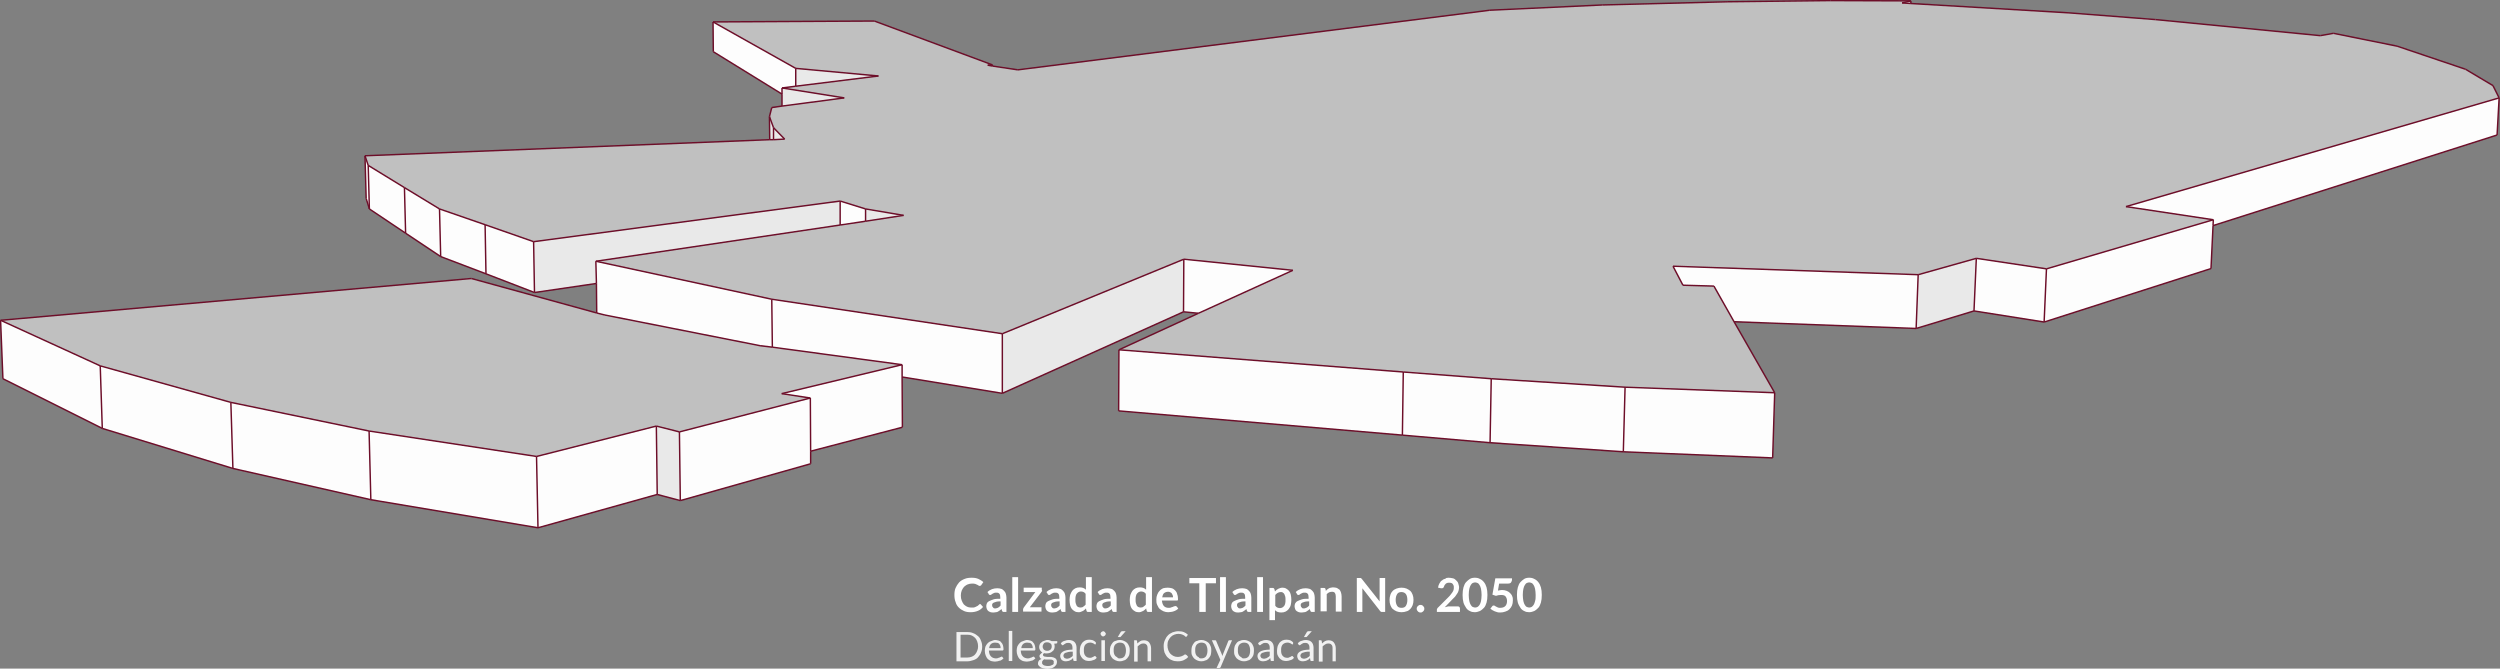 <?xml version="1.0" encoding="utf-8"?>
<!-- Generator: Adobe Illustrator 22.1.0, SVG Export Plug-In . SVG Version: 6.00 Build 0)  -->
<svg version="1.1" id="Capa_1" xmlns="http://www.w3.org/2000/svg" xmlns:xlink="http://www.w3.org/1999/xlink" x="0px" y="0px"
	 viewBox="0 0 855.5 228.8" style="enable-background:new 0 0 855.5 228.8;" xml:space="preserve">
<rect x="0" y="0" width="855.5" height="228.8" fill="#808080" stroke="none"/>
<style type="text/css">
	.st0{fill:#FDFDFD;}
	.st1{fill:#E9E9E9;}
	.st2{fill:#C0C0C0;}
	.st3{fill:#E0E0E0;}
	.st4{fill:none;stroke:#6D0E29;stroke-width:0.5;stroke-miterlimit:10;}
	.st5{enable-background:new    ;}
	.st6{fill:#FFFFFF;}
	.st7{fill:#F1F1F1;}
</style>
<title>caltlalpan2050.co</title>
<g id="Capa_2_1_">
	<g id="edificios">
		<g id="calzada_de_tlalpan_2050_coyoacán">
			<polygon class="st0" points="308.8,146.2 277.4,154.4 277.3,136.2 267.5,134.7 308.7,124.8 308.7,129 			"/>
			<polygon class="st0" points="277.4,158.7 232.8,171.3 232.5,147.8 277.3,136.2 277.4,154.4 			"/>
			<polygon class="st1" points="232.8,171.3 224.9,169.2 224.6,145.8 232.5,147.8 			"/>
			<polygon class="st0" points="224.9,169.2 184.1,180.6 183.6,156.2 224.6,145.8 			"/>
			<polygon class="st0" points="184.1,180.6 126.9,171 126.3,147.5 183.6,156.2 			"/>
			<polygon class="st0" points="126.9,171 79.7,160.3 79,137.7 126.3,147.5 			"/>
			<polygon class="st0" points="79.7,160.3 35,146.6 34.3,125.2 79,137.7 			"/>
			<polygon class="st0" points="35,146.6 1,129.6 0.2,109.6 34.3,125.2 			"/>
			<polygon class="st0" points="343,134.6 308.7,129 308.7,124.8 264.3,118.8 264.1,102.4 343,114.2 			"/>
			<polygon class="st1" points="405,106.7 343,134.6 343,114.2 405.1,88.7 			"/>
			<polygon class="st0" points="410.1,107.2 405,106.7 405.1,88.7 442.4,92.5 			"/>
			<polygon class="st0" points="479.9,148.9 382.8,140.6 382.9,119.7 480.2,127.3 			"/>
			<polygon class="st0" points="509.9,151.5 479.9,148.9 480.2,127.3 510.3,129.6 			"/>
			<polygon class="st0" points="606.6,156.7 555.5,154.6 556.1,132.5 607.3,134.4 			"/>
			<polygon class="st0" points="555.5,154.6 509.9,151.5 510.3,129.6 556.1,132.5 			"/>
			<polygon class="st0" points="655.7,112.4 593.4,110.1 586.5,97.9 575.9,97.6 572.5,91.1 656.4,94 			"/>
			<polygon class="st1" points="675.5,106.4 655.7,112.4 656.4,94 676.3,88.4 			"/>
			<polygon class="st0" points="699.5,110.2 675.5,106.4 676.3,88.4 700.3,92 			"/>
			<polygon class="st0" points="756.6,91.9 699.5,110.2 700.3,92 757.4,75.2 757.3,77.2 			"/>
			<polygon class="st0" points="854.5,46.2 757.3,77.2 757.4,75.2 727.5,70.7 855.2,33.5 			"/>
			<polygon class="st0" points="267.6,32.2 244.1,17.7 244,7.5 272.3,23.4 272.3,29.5 267.6,30.1 			"/>
			<polygon class="st0" points="126.4,71.5 125.3,67.9 124.9,53.3 126,56.6 			"/>
			<polygon class="st0" points="138.8,79.8 126.4,71.5 126,56.6 138.4,64.2 			"/>
			<polygon class="st0" points="150.8,87.8 138.8,79.8 138.4,64.2 150.4,71.5 			"/>
			<polygon class="st0" points="166.3,93.7 150.8,87.8 150.4,71.5 166,76.9 			"/>
			<polygon class="st0" points="182.9,100.1 166.3,93.7 166,76.9 182.6,82.7 			"/>
			<polygon class="st1" points="204.1,97 182.9,100.1 182.6,82.7 287.5,68.8 287.5,77 203.9,89.4 			"/>
			<polygon class="st2" points="287.5,68.8 182.6,82.7 166,76.9 150.4,71.5 138.4,64.2 126,56.6 124.9,53.3 263.4,47.8 264.7,47.8 
				268.5,47.6 264.7,43.7 263.3,39.9 264.1,36.8 267.6,36.3 288.9,33.5 267.6,30.1 272.3,29.5 300.6,26 272.3,23.4 244,7.5 
				299.2,7.2 339.6,22.2 338,22.3 339.6,22.6 348.3,23.9 509.8,3.5 548.3,1.7 591.3,0.6 626.3,0.2 653.9,0.3 650.9,1 653.9,1.2 
				708,4.4 737.6,6.7 794,12.2 798.5,11.5 820.3,15.8 843.7,23.7 853.1,29.3 855.2,33.5 727.5,70.7 757.4,75.2 700.3,92 676.3,88.4 
				656.4,94 572.5,91.1 575.9,97.6 586.5,97.9 593.4,110.1 607.3,134.4 556.1,132.5 510.3,129.6 480.2,127.3 382.9,119.7 
				410.1,107.2 442.4,92.5 405.1,88.7 343,114.2 264.1,102.4 203.9,89.4 287.5,77 296.2,75.7 309.2,73.7 296.2,71.5 			"/>
			<polygon class="st0" points="203.9,89.4 264.1,102.4 264.3,118.8 260.1,118.3 207,107.8 204.2,107.1 204.1,97 			"/>
			<polygon class="st1" points="296.2,71.5 309.2,73.7 296.2,75.7 			"/>
			<polygon class="st0" points="287.5,68.8 296.2,71.5 296.2,75.7 287.5,77 			"/>
			<polygon class="st1" points="264.7,43.7 268.5,47.6 264.7,47.8 			"/>
			<polygon class="st1" points="263.3,39.9 264.7,43.7 264.7,47.8 263.4,47.8 			"/>
			<polygon class="st1" points="267.6,30.1 288.9,33.5 267.6,36.3 267.6,32.2 			"/>
			<polygon class="st1" points="272.3,23.4 300.6,26 272.3,29.5 			"/>
			<polygon class="st1" points="338,22.3 339.6,22.2 339.6,22.6 			"/>
			<polygon class="st3" points="650.9,1 653.9,0.3 653.9,1.2 			"/>
			<polygon class="st2" points="0.2,109.6 161.3,95.3 204.2,107.1 207,107.8 260.1,118.3 264.3,118.8 308.7,124.8 267.5,134.7 
				277.3,136.2 232.5,147.8 224.6,145.8 183.6,156.2 126.3,147.5 79,137.7 34.3,125.2 			"/>
			<line class="st4" x1="308.8" y1="146.2" x2="277.4" y2="154.4"/>
			<line class="st4" x1="277.4" y1="158.7" x2="232.8" y2="171.3"/>
			<line class="st4" x1="232.8" y1="171.3" x2="224.9" y2="169.2"/>
			<line class="st4" x1="224.9" y1="169.2" x2="184.1" y2="180.6"/>
			<line class="st4" x1="184.1" y1="180.6" x2="126.9" y2="171"/>
			<line class="st4" x1="126.9" y1="171" x2="79.7" y2="160.3"/>
			<line class="st4" x1="79.7" y1="160.3" x2="35" y2="146.6"/>
			<line class="st4" x1="35" y1="146.6" x2="1" y2="129.6"/>
			<line class="st4" x1="308.7" y1="129" x2="343" y2="134.6"/>
			<line class="st4" x1="343" y1="134.6" x2="405" y2="106.7"/>
			<line class="st4" x1="405" y1="106.7" x2="410.1" y2="107.2"/>
			<line class="st4" x1="382.8" y1="140.6" x2="479.9" y2="148.9"/>
			<line class="st4" x1="479.9" y1="148.9" x2="509.9" y2="151.5"/>
			<line class="st4" x1="555.5" y1="154.6" x2="606.6" y2="156.7"/>
			<line class="st4" x1="555.5" y1="154.6" x2="509.9" y2="151.5"/>
			<line class="st4" x1="593.4" y1="110.1" x2="655.7" y2="112.4"/>
			<line class="st4" x1="655.7" y1="112.4" x2="675.5" y2="106.4"/>
			<line class="st4" x1="675.5" y1="106.4" x2="699.5" y2="110.2"/>
			<line class="st4" x1="699.5" y1="110.2" x2="756.6" y2="91.9"/>
			<line class="st4" x1="757.3" y1="77.2" x2="854.5" y2="46.2"/>
			<line class="st4" x1="244.1" y1="17.7" x2="267.6" y2="32.2"/>
			<line class="st4" x1="125.3" y1="67.9" x2="126.4" y2="71.5"/>
			<line class="st4" x1="126.4" y1="71.5" x2="138.8" y2="79.8"/>
			<line class="st4" x1="138.8" y1="79.8" x2="150.8" y2="87.8"/>
			<line class="st4" x1="150.8" y1="87.8" x2="166.3" y2="93.7"/>
			<line class="st4" x1="166.3" y1="93.7" x2="182.9" y2="100.1"/>
			<line class="st4" x1="182.9" y1="100.1" x2="204.1" y2="97"/>
			<line class="st4" x1="203.9" y1="89.4" x2="264.1" y2="102.4"/>
			<line class="st4" x1="296.2" y1="71.5" x2="309.2" y2="73.7"/>
			<line class="st4" x1="287.5" y1="68.8" x2="296.2" y2="71.5"/>
			<line class="st4" x1="182.6" y1="82.7" x2="287.5" y2="68.8"/>
			<line class="st4" x1="166" y1="76.9" x2="182.6" y2="82.7"/>
			<line class="st4" x1="150.4" y1="71.5" x2="166" y2="76.9"/>
			<line class="st4" x1="138.4" y1="64.2" x2="150.4" y2="71.5"/>
			<line class="st4" x1="126" y1="56.6" x2="138.4" y2="64.2"/>
			<line class="st4" x1="124.9" y1="53.3" x2="126" y2="56.6"/>
			<line class="st4" x1="264.7" y1="43.7" x2="268.5" y2="47.6"/>
			<line class="st4" x1="263.3" y1="39.9" x2="264.7" y2="43.7"/>
			<line class="st4" x1="264.1" y1="36.8" x2="263.3" y2="39.9"/>
			<line class="st4" x1="267.6" y1="30.1" x2="288.9" y2="33.5"/>
			<line class="st4" x1="272.3" y1="23.4" x2="300.6" y2="26"/>
			<line class="st4" x1="244" y1="7.5" x2="272.3" y2="23.4"/>
			<line class="st4" x1="299.2" y1="7.2" x2="244" y2="7.5"/>
			<line class="st4" x1="339.6" y1="22.2" x2="299.2" y2="7.2"/>
			<line class="st4" x1="338" y1="22.3" x2="339.6" y2="22.2"/>
			<line class="st4" x1="509.8" y1="3.5" x2="348.3" y2="23.9"/>
			<line class="st4" x1="548.3" y1="1.7" x2="509.8" y2="3.5"/>
			<line class="st4" x1="591.3" y1="0.6" x2="548.3" y2="1.7"/>
			<line class="st4" x1="626.3" y1="0.2" x2="591.3" y2="0.6"/>
			<line class="st4" x1="653.9" y1="0.3" x2="626.3" y2="0.2"/>
			<line class="st4" x1="650.9" y1="1" x2="653.9" y2="0.3"/>
			<line class="st4" x1="737.6" y1="6.7" x2="708" y2="4.4"/>
			<line class="st4" x1="798.5" y1="11.4" x2="794" y2="12.2"/>
			<line class="st4" x1="820.3" y1="15.8" x2="798.5" y2="11.4"/>
			<line class="st4" x1="853.1" y1="29.3" x2="843.7" y2="23.7"/>
			<line class="st4" x1="855.2" y1="33.5" x2="853.1" y2="29.3"/>
			<line class="st4" x1="727.5" y1="70.7" x2="855.2" y2="33.5"/>
			<line class="st4" x1="757.4" y1="75.2" x2="727.5" y2="70.7"/>
			<line class="st4" x1="700.3" y1="92" x2="757.4" y2="75.2"/>
			<line class="st4" x1="676.3" y1="88.4" x2="700.3" y2="92"/>
			<line class="st4" x1="656.4" y1="94" x2="676.3" y2="88.4"/>
			<line class="st4" x1="572.5" y1="91.1" x2="656.4" y2="94"/>
			<line class="st4" x1="575.9" y1="97.6" x2="572.5" y2="91.1"/>
			<line class="st4" x1="586.5" y1="97.9" x2="575.9" y2="97.6"/>
			<line class="st4" x1="556.1" y1="132.5" x2="607.3" y2="134.4"/>
			<line class="st4" x1="556.1" y1="132.5" x2="510.3" y2="129.6"/>
			<line class="st4" x1="480.2" y1="127.3" x2="510.3" y2="129.6"/>
			<line class="st4" x1="382.9" y1="119.7" x2="480.2" y2="127.3"/>
			<line class="st4" x1="405.1" y1="88.7" x2="442.4" y2="92.5"/>
			<line class="st4" x1="343" y1="114.2" x2="405.1" y2="88.7"/>
			<line class="st4" x1="264.1" y1="102.4" x2="343" y2="114.2"/>
			<line class="st4" x1="264.3" y1="118.8" x2="264.1" y2="102.4"/>
			<line class="st4" x1="296.2" y1="75.7" x2="296.2" y2="71.5"/>
			<line class="st4" x1="287.5" y1="77" x2="287.5" y2="68.8"/>
			<line class="st4" x1="182.9" y1="100.1" x2="182.6" y2="82.7"/>
			<line class="st4" x1="166.3" y1="93.7" x2="166" y2="76.9"/>
			<line class="st4" x1="150.8" y1="87.8" x2="150.4" y2="71.5"/>
			<line class="st4" x1="138.8" y1="79.8" x2="138.4" y2="64.2"/>
			<line class="st4" x1="126.4" y1="71.5" x2="126" y2="56.6"/>
			<line class="st4" x1="125.3" y1="67.9" x2="124.9" y2="53.3"/>
			<line class="st4" x1="264.7" y1="47.8" x2="264.7" y2="43.7"/>
			<line class="st4" x1="263.4" y1="47.8" x2="263.3" y2="39.9"/>
			<line class="st4" x1="272.3" y1="29.5" x2="272.3" y2="23.4"/>
			<line class="st4" x1="244.1" y1="17.7" x2="244" y2="7.5"/>
			<line class="st4" x1="339.6" y1="22.6" x2="339.6" y2="22.2"/>
			<line class="st4" x1="653.9" y1="1.2" x2="653.9" y2="0.3"/>
			<line class="st4" x1="854.5" y1="46.2" x2="855.2" y2="33.5"/>
			<line class="st4" x1="699.5" y1="110.2" x2="700.3" y2="92"/>
			<line class="st4" x1="675.5" y1="106.4" x2="676.3" y2="88.4"/>
			<line class="st4" x1="655.7" y1="112.4" x2="656.4" y2="94"/>
			<line class="st4" x1="606.6" y1="156.7" x2="607.3" y2="134.4"/>
			<line class="st4" x1="555.5" y1="154.6" x2="556.1" y2="132.5"/>
			<line class="st4" x1="509.9" y1="151.5" x2="510.3" y2="129.6"/>
			<line class="st4" x1="479.9" y1="148.9" x2="480.2" y2="127.3"/>
			<line class="st4" x1="382.8" y1="140.6" x2="382.9" y2="119.7"/>
			<line class="st4" x1="405" y1="106.7" x2="405.1" y2="88.7"/>
			<line class="st4" x1="343" y1="134.6" x2="343" y2="114.2"/>
			<line class="st4" x1="0.2" y1="109.6" x2="161.3" y2="95.3"/>
			<line class="st4" x1="207" y1="107.8" x2="260.1" y2="118.3"/>
			<line class="st4" x1="308.7" y1="124.8" x2="267.5" y2="134.7"/>
			<line class="st4" x1="267.5" y1="134.7" x2="277.3" y2="136.2"/>
			<line class="st4" x1="277.3" y1="136.2" x2="232.5" y2="147.8"/>
			<line class="st4" x1="232.5" y1="147.8" x2="224.6" y2="145.8"/>
			<line class="st4" x1="224.6" y1="145.8" x2="183.6" y2="156.2"/>
			<line class="st4" x1="183.6" y1="156.2" x2="126.3" y2="147.5"/>
			<line class="st4" x1="126.3" y1="147.5" x2="79" y2="137.7"/>
			<line class="st4" x1="79" y1="137.7" x2="34.3" y2="125.2"/>
			<line class="st4" x1="34.3" y1="125.2" x2="0.2" y2="109.6"/>
			<line class="st4" x1="1" y1="129.6" x2="0.2" y2="109.6"/>
			<line class="st4" x1="232.8" y1="171.3" x2="232.5" y2="147.8"/>
			<line class="st4" x1="224.9" y1="169.2" x2="224.6" y2="145.8"/>
			<line class="st4" x1="184.1" y1="180.6" x2="183.6" y2="156.2"/>
			<line class="st4" x1="126.9" y1="171" x2="126.3" y2="147.5"/>
			<line class="st4" x1="79.7" y1="160.3" x2="79" y2="137.7"/>
			<line class="st4" x1="35" y1="146.6" x2="34.3" y2="125.2"/>
			<line class="st4" x1="203.9" y1="89.4" x2="287.5" y2="77"/>
			<line class="st4" x1="263.4" y1="47.8" x2="124.9" y2="53.3"/>
			<line class="st4" x1="288.9" y1="33.5" x2="267.6" y2="36.3"/>
			<line class="st4" x1="267.6" y1="36.3" x2="264.1" y2="36.8"/>
			<line class="st4" x1="300.6" y1="26" x2="272.3" y2="29.5"/>
			<line class="st4" x1="272.3" y1="29.5" x2="267.6" y2="30.1"/>
			<line class="st4" x1="348.3" y1="23.9" x2="339.6" y2="22.6"/>
			<line class="st4" x1="339.6" y1="22.6" x2="338" y2="22.3"/>
			<line class="st4" x1="708" y1="4.4" x2="653.9" y2="1.2"/>
			<line class="st4" x1="653.9" y1="1.2" x2="650.9" y2="1"/>
			<line class="st4" x1="607.3" y1="134.4" x2="593.4" y2="110.1"/>
			<line class="st4" x1="593.4" y1="110.1" x2="586.5" y2="97.9"/>
			<line class="st4" x1="442.4" y1="92.5" x2="410.1" y2="107.2"/>
			<line class="st4" x1="410.1" y1="107.2" x2="382.9" y2="119.7"/>
			<line class="st4" x1="204.2" y1="107.1" x2="204.1" y2="97"/>
			<line class="st4" x1="204.1" y1="97" x2="203.9" y2="89.4"/>
			<line class="st4" x1="267.6" y1="36.3" x2="267.6" y2="32.2"/>
			<line class="st4" x1="267.6" y1="32.2" x2="267.6" y2="30.1"/>
			<line class="st4" x1="756.6" y1="91.9" x2="757.3" y2="77.2"/>
			<line class="st4" x1="757.3" y1="77.2" x2="757.4" y2="75.2"/>
			<line class="st4" x1="161.3" y1="95.3" x2="204.2" y2="107.1"/>
			<line class="st4" x1="204.2" y1="107.1" x2="207" y2="107.8"/>
			<line class="st4" x1="260.1" y1="118.3" x2="264.3" y2="118.8"/>
			<line class="st4" x1="264.3" y1="118.8" x2="308.7" y2="124.8"/>
			<line class="st4" x1="308.8" y1="146.2" x2="308.7" y2="129"/>
			<line class="st4" x1="308.7" y1="129" x2="308.7" y2="124.8"/>
			<line class="st4" x1="277.4" y1="158.7" x2="277.4" y2="154.4"/>
			<line class="st4" x1="277.4" y1="154.4" x2="277.3" y2="136.2"/>
			<line class="st4" x1="287.5" y1="77" x2="296.2" y2="75.7"/>
			<line class="st4" x1="296.2" y1="75.7" x2="309.2" y2="73.7"/>
			<line class="st4" x1="268.5" y1="47.6" x2="264.7" y2="47.8"/>
			<line class="st4" x1="264.7" y1="47.8" x2="263.4" y2="47.8"/>
			<line class="st4" x1="737.6" y1="6.7" x2="794" y2="12.2"/>
			<line class="st4" x1="820.3" y1="15.8" x2="843.7" y2="23.7"/>
		</g>
		<g class="st5">
			<path class="st6" d="M335.3,206.7c0.1,0,0.2,0,0.3,0.1l0.8,0.9c-0.5,0.6-1,1-1.7,1.3c-0.7,0.3-1.5,0.5-2.5,0.5
				c-0.9,0-1.6-0.1-2.3-0.4c-0.7-0.3-1.3-0.7-1.8-1.2s-0.9-1.1-1.1-1.9c-0.3-0.7-0.4-1.5-0.4-2.4c0-0.9,0.1-1.7,0.4-2.4
				c0.3-0.7,0.7-1.3,1.2-1.9c0.5-0.5,1.1-0.9,1.9-1.2c0.7-0.3,1.5-0.4,2.4-0.4c0.9,0,1.6,0.1,2.3,0.4c0.6,0.3,1.2,0.6,1.7,1.1
				l-0.7,1c0,0.1-0.1,0.1-0.2,0.2c-0.1,0-0.2,0.1-0.3,0.1c-0.1,0-0.2,0-0.4-0.1c-0.1-0.1-0.3-0.2-0.5-0.3c-0.2-0.1-0.4-0.2-0.7-0.3
				c-0.3-0.1-0.7-0.1-1.1-0.1c-0.5,0-1,0.1-1.5,0.3s-0.8,0.5-1.2,0.8c-0.3,0.4-0.6,0.8-0.8,1.3c-0.2,0.5-0.3,1.1-0.3,1.7
				c0,0.7,0.1,1.2,0.3,1.7c0.2,0.5,0.4,0.9,0.7,1.3c0.3,0.3,0.7,0.6,1.1,0.8c0.4,0.2,0.9,0.3,1.4,0.3c0.3,0,0.6,0,0.8,0
				s0.5-0.1,0.7-0.2c0.2-0.1,0.4-0.2,0.6-0.3s0.4-0.2,0.5-0.4c0.1,0,0.1-0.1,0.2-0.1C335.1,206.7,335.2,206.7,335.3,206.7z"/>
			<path class="st6" d="M344.4,209.4h-0.9c-0.2,0-0.3,0-0.4-0.1c-0.1-0.1-0.2-0.2-0.2-0.3l-0.2-0.6c-0.2,0.2-0.4,0.4-0.6,0.5
				c-0.2,0.1-0.4,0.3-0.6,0.4c-0.2,0.1-0.4,0.2-0.7,0.2c-0.2,0-0.5,0.1-0.8,0.1c-0.3,0-0.7,0-1-0.1c-0.3-0.1-0.5-0.2-0.8-0.4
				c-0.2-0.2-0.4-0.4-0.5-0.7c-0.1-0.3-0.2-0.6-0.2-1c0-0.3,0.1-0.6,0.2-0.9s0.4-0.6,0.8-0.8c0.4-0.2,0.9-0.4,1.5-0.6
				s1.4-0.2,2.3-0.2v-0.5c0-0.6-0.1-1-0.3-1.2c-0.2-0.3-0.6-0.4-1-0.4c-0.3,0-0.6,0-0.8,0.1c-0.2,0.1-0.4,0.2-0.6,0.3
				c-0.2,0.1-0.3,0.2-0.4,0.3c-0.1,0.1-0.3,0.1-0.4,0.1c-0.1,0-0.2,0-0.3-0.1s-0.2-0.2-0.2-0.3l-0.4-0.6c0.9-0.9,2.1-1.3,3.4-1.3
				c0.5,0,0.9,0.1,1.3,0.2s0.7,0.4,1,0.7c0.3,0.3,0.5,0.6,0.6,1c0.1,0.4,0.2,0.8,0.2,1.3V209.4z M340.5,208.2c0.2,0,0.4,0,0.6-0.1
				c0.2,0,0.3-0.1,0.5-0.2c0.2-0.1,0.3-0.2,0.4-0.3c0.1-0.1,0.3-0.2,0.4-0.4v-1.4c-0.6,0-1.1,0-1.4,0.1c-0.4,0.1-0.7,0.2-0.9,0.3
				c-0.2,0.1-0.4,0.2-0.5,0.4s-0.1,0.3-0.1,0.5c0,0.3,0.1,0.6,0.3,0.7C339.9,208.1,340.2,208.2,340.5,208.2z"/>
			<path class="st6" d="M348.4,197.5v11.9h-2v-11.9H348.4z"/>
			<path class="st6" d="M356.6,202c0,0.1,0,0.3-0.1,0.4c-0.1,0.1-0.1,0.2-0.2,0.3l-3.9,5.1h4v1.5h-6.3v-0.8c0-0.1,0-0.2,0.1-0.3
				c0-0.1,0.1-0.2,0.2-0.4l3.9-5.2h-4v-1.5h6.2V202z"/>
			<path class="st6" d="M364.6,209.4h-0.9c-0.2,0-0.3,0-0.4-0.1c-0.1-0.1-0.2-0.2-0.2-0.3l-0.2-0.6c-0.2,0.2-0.4,0.4-0.6,0.5
				c-0.2,0.1-0.4,0.3-0.6,0.4c-0.2,0.1-0.4,0.2-0.7,0.2c-0.2,0-0.5,0.1-0.8,0.1c-0.3,0-0.7,0-1-0.1c-0.3-0.1-0.5-0.2-0.8-0.4
				c-0.2-0.2-0.4-0.4-0.5-0.7c-0.1-0.3-0.2-0.6-0.2-1c0-0.3,0.1-0.6,0.2-0.9s0.4-0.6,0.8-0.8c0.4-0.2,0.9-0.4,1.5-0.6
				s1.4-0.2,2.3-0.2v-0.5c0-0.6-0.1-1-0.3-1.2c-0.2-0.3-0.6-0.4-1-0.4c-0.3,0-0.6,0-0.8,0.1c-0.2,0.1-0.4,0.2-0.6,0.3
				c-0.2,0.1-0.3,0.2-0.4,0.3c-0.1,0.1-0.3,0.1-0.4,0.1c-0.1,0-0.2,0-0.3-0.1s-0.2-0.2-0.2-0.3l-0.4-0.6c0.9-0.9,2.1-1.3,3.4-1.3
				c0.5,0,0.9,0.1,1.3,0.2s0.7,0.4,1,0.7c0.3,0.3,0.5,0.6,0.6,1c0.1,0.4,0.2,0.8,0.2,1.3V209.4z M360.7,208.2c0.2,0,0.4,0,0.6-0.1
				c0.2,0,0.3-0.1,0.5-0.2c0.2-0.1,0.3-0.2,0.4-0.3c0.1-0.1,0.3-0.2,0.4-0.4v-1.4c-0.6,0-1.1,0-1.4,0.1c-0.4,0.1-0.7,0.2-0.9,0.3
				c-0.2,0.1-0.4,0.2-0.5,0.4s-0.1,0.3-0.1,0.5c0,0.3,0.1,0.6,0.3,0.7C360.1,208.1,360.4,208.2,360.7,208.2z"/>
			<path class="st6" d="M372.3,209.4c-0.3,0-0.4-0.1-0.5-0.4l-0.2-0.8c-0.2,0.2-0.3,0.4-0.5,0.5c-0.2,0.2-0.4,0.3-0.6,0.4
				c-0.2,0.1-0.4,0.2-0.7,0.3c-0.2,0.1-0.5,0.1-0.8,0.1c-0.4,0-0.9-0.1-1.2-0.3c-0.4-0.2-0.7-0.5-1-0.8c-0.3-0.4-0.5-0.8-0.6-1.3
				c-0.1-0.5-0.2-1.1-0.2-1.8c0-0.6,0.1-1.2,0.2-1.7c0.2-0.5,0.4-1,0.7-1.4c0.3-0.4,0.7-0.7,1.1-0.9s0.9-0.3,1.5-0.3
				c0.5,0,0.9,0.1,1.2,0.2c0.3,0.1,0.6,0.3,0.9,0.6v-4.3h2v11.9H372.3z M369.7,207.9c0.4,0,0.8-0.1,1-0.3s0.6-0.4,0.8-0.7v-3.7
				c-0.2-0.3-0.5-0.5-0.7-0.6c-0.3-0.1-0.5-0.2-0.9-0.2c-0.3,0-0.6,0.1-0.8,0.2c-0.2,0.1-0.4,0.3-0.6,0.5c-0.2,0.2-0.3,0.5-0.4,0.9
				c-0.1,0.3-0.1,0.8-0.1,1.2c0,0.5,0,0.9,0.1,1.2c0.1,0.3,0.2,0.6,0.3,0.8s0.3,0.4,0.5,0.5S369.4,207.9,369.7,207.9z"/>
			<path class="st6" d="M382.1,209.4h-0.9c-0.2,0-0.3,0-0.4-0.1c-0.1-0.1-0.2-0.2-0.2-0.3l-0.2-0.6c-0.2,0.2-0.4,0.4-0.6,0.5
				c-0.2,0.1-0.4,0.3-0.6,0.4c-0.2,0.1-0.4,0.2-0.7,0.2c-0.2,0-0.5,0.1-0.8,0.1c-0.3,0-0.7,0-1-0.1c-0.3-0.1-0.5-0.2-0.8-0.4
				c-0.2-0.2-0.4-0.4-0.5-0.7c-0.1-0.3-0.2-0.6-0.2-1c0-0.3,0.1-0.6,0.2-0.9s0.4-0.6,0.8-0.8c0.4-0.2,0.9-0.4,1.5-0.6
				s1.4-0.2,2.3-0.2v-0.5c0-0.6-0.1-1-0.3-1.2c-0.2-0.3-0.6-0.4-1-0.4c-0.3,0-0.6,0-0.8,0.1c-0.2,0.1-0.4,0.2-0.6,0.3
				c-0.2,0.1-0.3,0.2-0.4,0.3c-0.1,0.1-0.3,0.1-0.4,0.1c-0.1,0-0.2,0-0.3-0.1s-0.2-0.2-0.2-0.3l-0.4-0.6c0.9-0.9,2.1-1.3,3.4-1.3
				c0.5,0,0.9,0.1,1.3,0.2s0.7,0.4,1,0.7c0.3,0.3,0.5,0.6,0.6,1c0.1,0.4,0.2,0.8,0.2,1.3V209.4z M378.2,208.2c0.2,0,0.4,0,0.6-0.1
				c0.2,0,0.3-0.1,0.5-0.2c0.2-0.1,0.3-0.2,0.4-0.3c0.1-0.1,0.3-0.2,0.4-0.4v-1.4c-0.6,0-1.1,0-1.4,0.1c-0.4,0.1-0.7,0.2-0.9,0.3
				c-0.2,0.1-0.4,0.2-0.5,0.4s-0.1,0.3-0.1,0.5c0,0.3,0.1,0.6,0.3,0.7C377.6,208.1,377.9,208.2,378.2,208.2z"/>
			<path class="st6" d="M392.9,209.4c-0.3,0-0.4-0.1-0.5-0.4l-0.2-0.8c-0.2,0.2-0.3,0.4-0.5,0.5c-0.2,0.2-0.4,0.3-0.6,0.4
				c-0.2,0.1-0.4,0.2-0.7,0.3c-0.2,0.1-0.5,0.1-0.8,0.1c-0.4,0-0.9-0.1-1.2-0.3c-0.4-0.2-0.7-0.5-1-0.8c-0.3-0.4-0.5-0.8-0.6-1.3
				c-0.1-0.5-0.2-1.1-0.2-1.8c0-0.6,0.1-1.2,0.2-1.7c0.2-0.5,0.4-1,0.7-1.4c0.3-0.4,0.7-0.7,1.1-0.9s0.9-0.3,1.5-0.3
				c0.5,0,0.9,0.1,1.2,0.2c0.3,0.1,0.6,0.3,0.9,0.6v-4.3h2v11.9H392.9z M390.3,207.9c0.4,0,0.8-0.1,1-0.3s0.6-0.4,0.8-0.7v-3.7
				c-0.2-0.3-0.5-0.5-0.7-0.6c-0.3-0.1-0.5-0.2-0.9-0.2c-0.3,0-0.6,0.1-0.8,0.2c-0.2,0.1-0.4,0.3-0.6,0.5c-0.2,0.2-0.3,0.5-0.4,0.9
				c-0.1,0.3-0.1,0.8-0.1,1.2c0,0.5,0,0.9,0.1,1.2c0.1,0.3,0.2,0.6,0.3,0.8s0.3,0.4,0.5,0.5S390,207.9,390.3,207.9z"/>
			<path class="st6" d="M399.6,201.1c0.5,0,1,0.1,1.4,0.2s0.8,0.4,1.1,0.7c0.3,0.3,0.6,0.7,0.7,1.2c0.2,0.5,0.3,1,0.3,1.6
				c0,0.1,0,0.3,0,0.4s0,0.2-0.1,0.2c0,0.1-0.1,0.1-0.1,0.1c-0.1,0-0.1,0-0.2,0h-5.1c0.1,0.8,0.3,1.5,0.7,1.9s0.9,0.6,1.6,0.6
				c0.3,0,0.6,0,0.8-0.1c0.2-0.1,0.4-0.2,0.6-0.2c0.2-0.1,0.3-0.2,0.5-0.2c0.1-0.1,0.3-0.1,0.4-0.1c0.1,0,0.1,0,0.2,0
				c0.1,0,0.1,0.1,0.2,0.1l0.6,0.7c-0.2,0.3-0.5,0.5-0.7,0.6c-0.3,0.2-0.6,0.3-0.9,0.4c-0.3,0.1-0.6,0.2-0.9,0.2
				c-0.3,0-0.6,0.1-0.9,0.1c-0.6,0-1.1-0.1-1.6-0.3c-0.5-0.2-0.9-0.5-1.3-0.8s-0.6-0.8-0.9-1.4s-0.3-1.2-0.3-1.9
				c0-0.6,0.1-1.1,0.3-1.6c0.2-0.5,0.4-0.9,0.8-1.3c0.3-0.4,0.8-0.7,1.2-0.9C398.5,201.2,399,201.1,399.6,201.1z M399.7,202.5
				c-0.6,0-1,0.2-1.4,0.5c-0.3,0.3-0.5,0.8-0.6,1.4h3.7c0-0.3,0-0.5-0.1-0.7c-0.1-0.2-0.2-0.4-0.3-0.6s-0.3-0.3-0.5-0.4
				C400.2,202.5,400,202.5,399.7,202.5z"/>
			<path class="st6" d="M416.1,197.8v1.8h-3.5v9.8h-2.2v-9.8H407v-1.8H416.1z"/>
			<path class="st6" d="M419.5,197.5v11.9h-2v-11.9H419.5z"/>
			<path class="st6" d="M428.2,209.4h-0.9c-0.2,0-0.3,0-0.4-0.1c-0.1-0.1-0.2-0.2-0.2-0.3l-0.2-0.6c-0.2,0.2-0.4,0.4-0.6,0.5
				c-0.2,0.1-0.4,0.3-0.6,0.4c-0.2,0.1-0.4,0.2-0.7,0.2c-0.2,0-0.5,0.1-0.8,0.1c-0.3,0-0.7,0-1-0.1c-0.3-0.1-0.5-0.2-0.8-0.4
				c-0.2-0.2-0.4-0.4-0.5-0.7c-0.1-0.3-0.2-0.6-0.2-1c0-0.3,0.1-0.6,0.2-0.9s0.4-0.6,0.8-0.8c0.4-0.2,0.9-0.4,1.5-0.6
				s1.4-0.2,2.3-0.2v-0.5c0-0.6-0.1-1-0.3-1.2c-0.2-0.3-0.6-0.4-1-0.4c-0.3,0-0.6,0-0.8,0.1c-0.2,0.1-0.4,0.2-0.6,0.3
				c-0.2,0.1-0.3,0.2-0.4,0.3c-0.1,0.1-0.3,0.1-0.4,0.1c-0.1,0-0.2,0-0.3-0.1s-0.2-0.2-0.2-0.3l-0.4-0.6c0.9-0.9,2.1-1.3,3.4-1.3
				c0.5,0,0.9,0.1,1.3,0.2s0.7,0.4,1,0.7c0.3,0.3,0.5,0.6,0.6,1c0.1,0.4,0.2,0.8,0.2,1.3V209.4z M424.3,208.2c0.2,0,0.4,0,0.6-0.1
				c0.2,0,0.3-0.1,0.5-0.2c0.2-0.1,0.3-0.2,0.4-0.3c0.1-0.1,0.3-0.2,0.4-0.4v-1.4c-0.6,0-1.1,0-1.4,0.1c-0.4,0.1-0.7,0.2-0.9,0.3
				c-0.2,0.1-0.4,0.2-0.5,0.4s-0.1,0.3-0.1,0.5c0,0.3,0.1,0.6,0.3,0.7C423.7,208.1,424,208.2,424.3,208.2z"/>
			<path class="st6" d="M432.2,197.5v11.9h-2v-11.9H432.2z"/>
			<path class="st6" d="M434.4,212.1v-10.9h1.2c0.1,0,0.2,0,0.3,0.1c0.1,0.1,0.1,0.1,0.2,0.3l0.2,0.8c0.3-0.4,0.7-0.7,1.1-0.9
				c0.4-0.2,0.9-0.4,1.5-0.4c0.4,0,0.9,0.1,1.2,0.3c0.4,0.2,0.7,0.5,1,0.8c0.3,0.4,0.5,0.8,0.6,1.3c0.1,0.5,0.2,1.1,0.2,1.8
				c0,0.6-0.1,1.2-0.2,1.7s-0.4,1-0.7,1.4c-0.3,0.4-0.7,0.7-1.1,0.9s-0.9,0.3-1.5,0.3c-0.5,0-0.9-0.1-1.2-0.2
				c-0.3-0.1-0.6-0.3-0.9-0.6v3.4H434.4z M438.3,202.6c-0.4,0-0.8,0.1-1.1,0.3c-0.3,0.2-0.6,0.4-0.8,0.7v3.7
				c0.2,0.3,0.5,0.5,0.7,0.6c0.3,0.1,0.5,0.2,0.9,0.2c0.3,0,0.6-0.1,0.8-0.2c0.2-0.1,0.4-0.3,0.6-0.5c0.2-0.2,0.3-0.5,0.4-0.9
				c0.1-0.3,0.1-0.8,0.1-1.2c0-0.5,0-0.9-0.1-1.2c-0.1-0.3-0.2-0.6-0.3-0.8c-0.1-0.2-0.3-0.4-0.5-0.5
				C438.8,202.6,438.5,202.6,438.3,202.6z"/>
			<path class="st6" d="M449.9,209.4H449c-0.2,0-0.3,0-0.4-0.1s-0.2-0.2-0.2-0.3l-0.2-0.6c-0.2,0.2-0.4,0.4-0.6,0.5
				c-0.2,0.1-0.4,0.3-0.6,0.4c-0.2,0.1-0.4,0.2-0.7,0.2s-0.5,0.1-0.8,0.1c-0.3,0-0.7,0-1-0.1s-0.5-0.2-0.8-0.4s-0.4-0.4-0.5-0.7
				s-0.2-0.6-0.2-1c0-0.3,0.1-0.6,0.2-0.9c0.2-0.3,0.4-0.6,0.8-0.8c0.4-0.2,0.9-0.4,1.5-0.6c0.6-0.2,1.4-0.2,2.3-0.2v-0.5
				c0-0.6-0.1-1-0.3-1.2c-0.2-0.3-0.6-0.4-1-0.4c-0.3,0-0.6,0-0.8,0.1c-0.2,0.1-0.4,0.2-0.6,0.3c-0.2,0.1-0.3,0.2-0.4,0.3
				c-0.1,0.1-0.3,0.1-0.4,0.1c-0.1,0-0.2,0-0.3-0.1c-0.1-0.1-0.2-0.2-0.2-0.3l-0.4-0.6c0.9-0.9,2.1-1.3,3.4-1.3
				c0.5,0,0.9,0.1,1.3,0.2s0.7,0.4,1,0.7c0.3,0.3,0.5,0.6,0.6,1s0.2,0.8,0.2,1.3V209.4z M446.1,208.2c0.2,0,0.4,0,0.6-0.1
				s0.3-0.1,0.5-0.2c0.2-0.1,0.3-0.2,0.4-0.3c0.1-0.1,0.3-0.2,0.4-0.4v-1.4c-0.6,0-1.1,0-1.4,0.1s-0.7,0.2-0.9,0.3
				c-0.2,0.1-0.4,0.2-0.5,0.4s-0.1,0.3-0.1,0.5c0,0.3,0.1,0.6,0.3,0.7C445.5,208.1,445.7,208.2,446.1,208.2z"/>
			<path class="st6" d="M451.9,209.4v-8.2h1.2c0.3,0,0.4,0.1,0.5,0.4l0.1,0.6c0.2-0.2,0.3-0.3,0.5-0.5c0.2-0.1,0.4-0.3,0.6-0.4
				c0.2-0.1,0.4-0.2,0.7-0.2c0.2-0.1,0.5-0.1,0.8-0.1c0.4,0,0.8,0.1,1.2,0.2c0.3,0.2,0.6,0.4,0.9,0.6c0.2,0.3,0.4,0.6,0.5,1
				c0.1,0.4,0.2,0.8,0.2,1.3v5.2h-2v-5.2c0-0.5-0.1-0.9-0.3-1.2c-0.2-0.3-0.6-0.4-1-0.4c-0.3,0-0.7,0.1-1,0.2
				c-0.3,0.2-0.6,0.4-0.8,0.6v5.9H451.9z"/>
			<path class="st6" d="M465.5,197.8c0.1,0,0.1,0,0.2,0c0.1,0,0.1,0.1,0.1,0.1c0,0,0.1,0.1,0.2,0.2l6.1,7.7c0-0.2,0-0.4,0-0.5
				s0-0.3,0-0.5v-7h1.9v11.6h-1.1c-0.2,0-0.3,0-0.4-0.1c-0.1-0.1-0.2-0.1-0.3-0.3l-6-7.7c0,0.2,0,0.3,0,0.5s0,0.3,0,0.5v7.1h-1.9
				v-11.6h1.1C465.4,197.8,465.5,197.8,465.5,197.8z"/>
			<path class="st6" d="M479.6,201.1c0.6,0,1.2,0.1,1.7,0.3c0.5,0.2,0.9,0.5,1.3,0.8c0.4,0.4,0.6,0.8,0.8,1.3s0.3,1.1,0.3,1.8
				c0,0.7-0.1,1.2-0.3,1.8c-0.2,0.5-0.5,1-0.8,1.3c-0.4,0.4-0.8,0.7-1.3,0.8c-0.5,0.2-1.1,0.3-1.7,0.3s-1.2-0.1-1.7-0.3
				c-0.5-0.2-0.9-0.5-1.3-0.8c-0.4-0.4-0.6-0.8-0.8-1.3c-0.2-0.5-0.3-1.1-0.3-1.8c0-0.6,0.1-1.2,0.3-1.8s0.5-1,0.8-1.3
				c0.4-0.4,0.8-0.6,1.3-0.8C478.5,201.2,479,201.1,479.6,201.1z M479.6,208c0.7,0,1.2-0.2,1.5-0.7s0.5-1.1,0.5-2
				c0-0.9-0.2-1.6-0.5-2s-0.8-0.7-1.5-0.7c-0.7,0-1.2,0.2-1.5,0.7c-0.3,0.5-0.5,1.1-0.5,2c0,0.9,0.2,1.5,0.5,2
				C478.4,207.8,478.9,208,479.6,208z"/>
			<path class="st6" d="M484.8,208.3c0-0.2,0-0.3,0.1-0.5c0.1-0.1,0.1-0.3,0.3-0.4c0.1-0.1,0.2-0.2,0.4-0.3c0.1-0.1,0.3-0.1,0.5-0.1
				c0.2,0,0.3,0,0.5,0.1c0.1,0.1,0.3,0.1,0.4,0.3c0.1,0.1,0.2,0.2,0.3,0.4c0.1,0.1,0.1,0.3,0.1,0.5c0,0.2,0,0.3-0.1,0.5
				c-0.1,0.1-0.1,0.3-0.3,0.4c-0.1,0.1-0.2,0.2-0.4,0.3c-0.1,0.1-0.3,0.1-0.5,0.1c-0.2,0-0.3,0-0.5-0.1c-0.1-0.1-0.3-0.1-0.4-0.3
				c-0.1-0.1-0.2-0.2-0.3-0.4C484.8,208.6,484.8,208.5,484.8,208.3z"/>
			<path class="st6" d="M495.7,197.7c0.5,0,1,0.1,1.5,0.2s0.8,0.4,1.1,0.7s0.6,0.6,0.7,1s0.3,0.9,0.3,1.4c0,0.4-0.1,0.8-0.2,1.2
				c-0.1,0.4-0.3,0.7-0.5,1c-0.2,0.3-0.5,0.7-0.7,1c-0.3,0.3-0.6,0.6-0.9,0.9l-2.6,2.7c0.3-0.1,0.5-0.1,0.8-0.2s0.5-0.1,0.7-0.1h3
				c0.2,0,0.4,0.1,0.5,0.2c0.1,0.1,0.2,0.3,0.2,0.5v1.2h-7.9v-0.7c0-0.1,0-0.3,0.1-0.4c0.1-0.1,0.1-0.3,0.3-0.4l3.5-3.5
				c0.3-0.3,0.6-0.6,0.8-0.9c0.2-0.3,0.4-0.5,0.6-0.8s0.3-0.5,0.4-0.8c0.1-0.3,0.1-0.6,0.1-0.9c0-0.3,0-0.5-0.1-0.7
				c-0.1-0.2-0.2-0.4-0.3-0.5c-0.1-0.1-0.3-0.3-0.5-0.3c-0.2-0.1-0.4-0.1-0.7-0.1c-0.5,0-0.9,0.1-1.2,0.4s-0.5,0.6-0.6,1
				c-0.1,0.2-0.1,0.3-0.3,0.4c-0.1,0.1-0.3,0.1-0.4,0.1c-0.1,0-0.2,0-0.3,0l-1-0.2c0.1-0.6,0.2-1,0.5-1.5s0.5-0.8,0.9-1
				c0.3-0.3,0.7-0.5,1.2-0.6C494.7,197.8,495.2,197.7,495.7,197.7z"/>
			<path class="st6" d="M509,203.6c0,1-0.1,1.9-0.3,2.6c-0.2,0.7-0.5,1.4-0.9,1.8s-0.8,0.8-1.4,1.1c-0.5,0.2-1.1,0.4-1.7,0.4
				s-1.2-0.1-1.7-0.4c-0.5-0.2-1-0.6-1.3-1.1s-0.7-1.1-0.9-1.8c-0.2-0.7-0.3-1.6-0.3-2.6c0-1,0.1-1.9,0.3-2.6
				c0.2-0.7,0.5-1.4,0.9-1.8s0.8-0.8,1.3-1.1s1.1-0.4,1.7-0.4s1.2,0.1,1.7,0.4c0.5,0.2,1,0.6,1.4,1.1s0.7,1.1,0.9,1.8
				C508.9,201.7,509,202.6,509,203.6z M507,203.6c0-0.8-0.1-1.5-0.2-2.1c-0.1-0.5-0.3-1-0.5-1.3s-0.4-0.6-0.7-0.7
				c-0.3-0.1-0.5-0.2-0.8-0.2c-0.3,0-0.6,0.1-0.8,0.2c-0.3,0.1-0.5,0.4-0.7,0.7c-0.2,0.3-0.4,0.8-0.5,1.3c-0.1,0.5-0.2,1.2-0.2,2.1
				c0,0.8,0.1,1.5,0.2,2.1c0.1,0.5,0.3,1,0.5,1.3c0.2,0.3,0.4,0.6,0.7,0.7c0.3,0.1,0.5,0.2,0.8,0.2c0.3,0,0.6-0.1,0.8-0.2
				s0.5-0.4,0.7-0.7s0.4-0.8,0.5-1.3C506.9,205.1,507,204.4,507,203.6z"/>
			<path class="st6" d="M517.3,198.7c0,0.3-0.1,0.5-0.3,0.7s-0.5,0.3-0.9,0.3H513l-0.4,2.4c0.5-0.1,1-0.2,1.4-0.2
				c0.6,0,1.1,0.1,1.6,0.3c0.5,0.2,0.8,0.4,1.2,0.8c0.3,0.3,0.6,0.7,0.7,1.1c0.2,0.4,0.2,0.9,0.2,1.4c0,0.6-0.1,1.2-0.3,1.7
				s-0.5,0.9-0.9,1.3s-0.8,0.6-1.4,0.8s-1.1,0.3-1.7,0.3c-0.4,0-0.7,0-1-0.1c-0.3-0.1-0.6-0.2-0.9-0.3c-0.3-0.1-0.5-0.3-0.8-0.4
				c-0.2-0.2-0.5-0.3-0.7-0.5l0.6-0.8c0.1-0.2,0.3-0.3,0.5-0.3c0.1,0,0.3,0,0.4,0.1c0.1,0.1,0.3,0.2,0.5,0.3
				c0.2,0.1,0.4,0.2,0.6,0.3c0.2,0.1,0.5,0.1,0.9,0.1c0.4,0,0.7-0.1,1-0.2s0.5-0.3,0.7-0.5c0.2-0.2,0.3-0.5,0.4-0.8
				c0.1-0.3,0.1-0.6,0.1-0.9c0-0.6-0.2-1.1-0.5-1.5s-0.9-0.5-1.6-0.5c-0.6,0-1.1,0.1-1.7,0.3l-1.2-0.4l1-5.6h5.7V198.7z"/>
			<path class="st6" d="M527.6,203.6c0,1-0.1,1.9-0.3,2.6c-0.2,0.7-0.5,1.4-0.9,1.8s-0.8,0.8-1.4,1.1c-0.5,0.2-1.1,0.4-1.7,0.4
				s-1.2-0.1-1.7-0.4c-0.5-0.2-1-0.6-1.3-1.1s-0.7-1.1-0.9-1.8c-0.2-0.7-0.3-1.6-0.3-2.6c0-1,0.1-1.9,0.3-2.6
				c0.2-0.7,0.5-1.4,0.9-1.8s0.8-0.8,1.3-1.1s1.1-0.4,1.7-0.4s1.2,0.1,1.7,0.4c0.5,0.2,1,0.6,1.4,1.1s0.7,1.1,0.9,1.8
				C527.5,201.7,527.6,202.6,527.6,203.6z M525.5,203.6c0-0.8-0.1-1.5-0.2-2.1c-0.1-0.5-0.3-1-0.5-1.3s-0.4-0.6-0.7-0.7
				c-0.3-0.1-0.5-0.2-0.8-0.2c-0.3,0-0.6,0.1-0.8,0.2c-0.3,0.1-0.5,0.4-0.7,0.7c-0.2,0.3-0.4,0.8-0.5,1.3c-0.1,0.5-0.2,1.2-0.2,2.1
				c0,0.8,0.1,1.5,0.2,2.1c0.1,0.5,0.3,1,0.5,1.3c0.2,0.3,0.4,0.6,0.7,0.7c0.3,0.1,0.5,0.2,0.8,0.2c0.3,0,0.6-0.1,0.8-0.2
				s0.5-0.4,0.7-0.7s0.4-0.8,0.5-1.3C525.5,205.1,525.5,204.4,525.5,203.6z"/>
		</g>
		<g class="st5">
			<path class="st7" d="M336.1,221.2c0,0.8-0.1,1.4-0.4,2.1c-0.2,0.6-0.6,1.1-1,1.6s-1,0.8-1.6,1c-0.6,0.2-1.3,0.4-2,0.4h-3.8v-10
				h3.8c0.7,0,1.4,0.1,2,0.4c0.6,0.2,1.1,0.6,1.6,1s0.8,1,1,1.6C335.9,219.7,336.1,220.4,336.1,221.2z M334.7,221.2
				c0-0.6-0.1-1.2-0.3-1.7s-0.4-0.9-0.7-1.2c-0.3-0.3-0.7-0.6-1.1-0.8c-0.4-0.2-0.9-0.3-1.5-0.3h-2.4v7.8h2.4c0.5,0,1-0.1,1.5-0.3
				c0.4-0.2,0.8-0.4,1.1-0.8c0.3-0.3,0.5-0.7,0.7-1.2S334.7,221.8,334.7,221.2z"/>
			<path class="st7" d="M340.5,219c0.4,0,0.8,0.1,1.2,0.2s0.7,0.3,0.9,0.6c0.3,0.3,0.5,0.6,0.6,1c0.1,0.4,0.2,0.8,0.2,1.3
				c0,0.2,0,0.3-0.1,0.4s-0.1,0.1-0.2,0.1h-4.7c0,0.4,0.1,0.8,0.2,1.2c0.1,0.3,0.3,0.6,0.5,0.8c0.2,0.2,0.4,0.4,0.7,0.5
				c0.3,0.1,0.6,0.2,0.9,0.2c0.3,0,0.6,0,0.8-0.1c0.2-0.1,0.4-0.2,0.6-0.2c0.2-0.1,0.3-0.2,0.4-0.2c0.1-0.1,0.2-0.1,0.3-0.1
				c0.1,0,0.2,0,0.2,0.1l0.4,0.5c-0.2,0.2-0.3,0.3-0.6,0.5c-0.2,0.1-0.4,0.3-0.7,0.3s-0.5,0.2-0.8,0.2c-0.3,0-0.5,0.1-0.8,0.1
				c-0.5,0-0.9-0.1-1.4-0.2c-0.4-0.2-0.8-0.4-1.1-0.7c-0.3-0.3-0.5-0.7-0.7-1.2c-0.2-0.5-0.3-1-0.3-1.6c0-0.5,0.1-1,0.2-1.4
				c0.2-0.4,0.4-0.8,0.7-1.1c0.3-0.3,0.6-0.6,1-0.7S340,219,340.5,219z M340.5,219.9c-0.6,0-1.1,0.2-1.4,0.5s-0.6,0.8-0.6,1.4h3.9
				c0-0.3,0-0.6-0.1-0.8c-0.1-0.2-0.2-0.4-0.3-0.6c-0.2-0.2-0.3-0.3-0.6-0.4C341.1,220,340.8,219.9,340.5,219.9z"/>
			<path class="st7" d="M346.4,215.9v10.3h-1.2v-10.3H346.4z"/>
			<path class="st7" d="M351.4,219c0.4,0,0.8,0.1,1.2,0.2s0.7,0.3,0.9,0.6c0.3,0.3,0.5,0.6,0.6,1c0.1,0.4,0.2,0.8,0.2,1.3
				c0,0.2,0,0.3-0.1,0.4s-0.1,0.1-0.2,0.1h-4.7c0,0.4,0.1,0.8,0.2,1.2c0.1,0.3,0.3,0.6,0.5,0.8c0.2,0.2,0.4,0.4,0.7,0.5
				c0.3,0.1,0.6,0.2,0.9,0.2c0.3,0,0.6,0,0.8-0.1c0.2-0.1,0.4-0.2,0.6-0.2c0.2-0.1,0.3-0.2,0.4-0.2c0.1-0.1,0.2-0.1,0.3-0.1
				c0.1,0,0.2,0,0.2,0.1l0.4,0.5c-0.2,0.2-0.3,0.3-0.6,0.5c-0.2,0.1-0.4,0.3-0.7,0.3s-0.5,0.2-0.8,0.2c-0.3,0-0.5,0.1-0.8,0.1
				c-0.5,0-0.9-0.1-1.4-0.2c-0.4-0.2-0.8-0.4-1.1-0.7c-0.3-0.3-0.5-0.7-0.7-1.2c-0.2-0.5-0.3-1-0.3-1.6c0-0.5,0.1-1,0.2-1.4
				c0.2-0.4,0.4-0.8,0.7-1.1c0.3-0.3,0.6-0.6,1-0.7S350.9,219,351.4,219z M351.5,219.9c-0.6,0-1.1,0.2-1.4,0.5s-0.6,0.8-0.6,1.4h3.9
				c0-0.3,0-0.6-0.1-0.8c-0.1-0.2-0.2-0.4-0.3-0.6c-0.2-0.2-0.3-0.3-0.6-0.4C352,220,351.7,219.9,351.5,219.9z"/>
			<path class="st7" d="M358.3,219c0.3,0,0.6,0,0.9,0.1s0.5,0.2,0.7,0.3h1.9v0.5c0,0.2-0.1,0.3-0.3,0.3l-0.8,0.1
				c0.2,0.3,0.2,0.6,0.2,1c0,0.3-0.1,0.7-0.2,0.9c-0.1,0.3-0.3,0.5-0.6,0.7c-0.2,0.2-0.5,0.4-0.8,0.5c-0.3,0.1-0.7,0.2-1.1,0.2
				c-0.3,0-0.6,0-0.9-0.1c-0.1,0.1-0.3,0.2-0.3,0.3c-0.1,0.1-0.1,0.2-0.1,0.3c0,0.2,0.1,0.3,0.2,0.4c0.1,0.1,0.3,0.2,0.5,0.2
				c0.2,0,0.5,0.1,0.8,0.1s0.6,0,0.9,0s0.6,0,0.9,0.1c0.3,0.1,0.5,0.1,0.8,0.3c0.2,0.1,0.4,0.3,0.5,0.5c0.1,0.2,0.2,0.5,0.2,0.8
				c0,0.3-0.1,0.6-0.2,0.9c-0.2,0.3-0.4,0.5-0.7,0.8c-0.3,0.2-0.6,0.4-1,0.5c-0.4,0.1-0.9,0.2-1.4,0.2s-1-0.1-1.4-0.2
				c-0.4-0.1-0.7-0.2-1-0.4c-0.3-0.2-0.4-0.4-0.6-0.6s-0.2-0.5-0.2-0.7c0-0.4,0.1-0.6,0.3-0.9s0.5-0.4,0.9-0.6
				c-0.2-0.1-0.4-0.2-0.5-0.4c-0.1-0.2-0.2-0.4-0.2-0.6c0-0.1,0-0.2,0.1-0.3c0-0.1,0.1-0.2,0.2-0.3c0.1-0.1,0.2-0.2,0.3-0.3
				c0.1-0.1,0.2-0.2,0.4-0.3c-0.3-0.2-0.6-0.5-0.8-0.8c-0.2-0.3-0.3-0.7-0.3-1.1c0-0.3,0.1-0.7,0.2-0.9c0.1-0.3,0.3-0.5,0.6-0.7
				c0.2-0.2,0.5-0.4,0.9-0.5S358,219,358.3,219z M360.6,226.5c0-0.2,0-0.3-0.1-0.4c-0.1-0.1-0.2-0.2-0.4-0.3s-0.4-0.1-0.6-0.1
				c-0.2,0-0.5,0-0.7,0s-0.5,0-0.7,0s-0.5,0-0.7-0.1c-0.3,0.1-0.5,0.3-0.6,0.5c-0.2,0.2-0.2,0.4-0.2,0.7c0,0.2,0,0.3,0.1,0.4
				c0.1,0.1,0.2,0.3,0.4,0.4c0.2,0.1,0.4,0.2,0.6,0.2c0.3,0.1,0.6,0.1,0.9,0.1c0.3,0,0.6,0,0.9-0.1c0.3-0.1,0.5-0.2,0.7-0.3
				c0.2-0.1,0.3-0.2,0.4-0.4C360.5,226.9,360.6,226.7,360.6,226.5z M358.3,222.7c0.3,0,0.5,0,0.7-0.1c0.2-0.1,0.4-0.2,0.5-0.3
				s0.2-0.3,0.3-0.5s0.1-0.4,0.1-0.6c0-0.4-0.1-0.8-0.4-1s-0.6-0.4-1.2-0.4c-0.5,0-0.9,0.1-1.1,0.4s-0.4,0.6-0.4,1
				c0,0.2,0,0.4,0.1,0.6c0.1,0.2,0.2,0.3,0.3,0.5c0.1,0.1,0.3,0.2,0.5,0.3C357.9,222.7,358.1,222.7,358.3,222.7z"/>
			<path class="st7" d="M368.3,226.2h-0.6c-0.1,0-0.2,0-0.3-0.1c-0.1,0-0.1-0.1-0.1-0.2l-0.1-0.7c-0.2,0.2-0.4,0.3-0.5,0.5
				c-0.2,0.1-0.4,0.2-0.6,0.3c-0.2,0.1-0.4,0.2-0.6,0.2s-0.5,0.1-0.7,0.1c-0.3,0-0.5,0-0.8-0.1s-0.4-0.2-0.6-0.3
				c-0.2-0.2-0.3-0.3-0.4-0.6c-0.1-0.2-0.2-0.5-0.2-0.8c0-0.3,0.1-0.6,0.2-0.8s0.4-0.5,0.7-0.7c0.3-0.2,0.8-0.4,1.3-0.5
				c0.6-0.1,1.2-0.2,2-0.2v-0.6c0-0.6-0.1-1-0.4-1.3c-0.2-0.3-0.6-0.4-1-0.4c-0.3,0-0.6,0-0.8,0.1s-0.4,0.2-0.5,0.3
				c-0.2,0.1-0.3,0.2-0.4,0.3c-0.1,0.1-0.2,0.1-0.3,0.1c-0.1,0-0.2,0-0.2-0.1s-0.1-0.1-0.2-0.2l-0.2-0.4c0.4-0.4,0.8-0.7,1.3-0.8
				c0.5-0.2,1-0.3,1.5-0.3c0.4,0,0.7,0.1,1.1,0.2c0.3,0.1,0.6,0.3,0.8,0.5c0.2,0.2,0.4,0.5,0.5,0.8s0.2,0.7,0.2,1.1V226.2z
				 M365.1,225.4c0.2,0,0.4,0,0.6-0.1c0.2,0,0.4-0.1,0.5-0.2c0.2-0.1,0.3-0.2,0.5-0.3c0.1-0.1,0.3-0.2,0.4-0.4V223
				c-0.6,0-1.1,0-1.5,0.1c-0.4,0.1-0.7,0.2-1,0.3c-0.3,0.1-0.4,0.3-0.5,0.4c-0.1,0.2-0.2,0.3-0.2,0.5c0,0.2,0,0.3,0.1,0.5
				c0.1,0.1,0.1,0.2,0.2,0.3c0.1,0.1,0.2,0.2,0.4,0.2C364.8,225.4,364.9,225.4,365.1,225.4z"/>
			<path class="st7" d="M375,220.4c0,0.1-0.1,0.1-0.1,0.1c0,0-0.1,0-0.2,0s-0.1,0-0.2-0.1c-0.1-0.1-0.2-0.1-0.3-0.2
				c-0.1-0.1-0.3-0.1-0.5-0.2s-0.4-0.1-0.7-0.1c-0.3,0-0.7,0.1-0.9,0.2c-0.3,0.1-0.5,0.3-0.7,0.5s-0.3,0.5-0.4,0.8s-0.1,0.7-0.1,1.1
				c0,0.4,0,0.8,0.1,1.1c0.1,0.3,0.2,0.6,0.4,0.8s0.4,0.4,0.6,0.5c0.3,0.1,0.5,0.2,0.9,0.2c0.3,0,0.6,0,0.7-0.1
				c0.2-0.1,0.4-0.2,0.5-0.2c0.1-0.1,0.2-0.2,0.3-0.2c0.1-0.1,0.2-0.1,0.3-0.1c0.1,0,0.2,0,0.2,0.1l0.4,0.5
				c-0.3,0.4-0.7,0.7-1.2,0.8c-0.5,0.2-0.9,0.3-1.5,0.3c-0.4,0-0.9-0.1-1.2-0.2c-0.4-0.2-0.7-0.4-1-0.7c-0.3-0.3-0.5-0.7-0.7-1.1
				c-0.2-0.5-0.2-1-0.2-1.5c0-0.5,0.1-1,0.2-1.5c0.1-0.4,0.4-0.8,0.6-1.2c0.3-0.3,0.6-0.6,1-0.8c0.4-0.2,0.9-0.3,1.4-0.3
				c0.5,0,0.9,0.1,1.3,0.2c0.4,0.2,0.7,0.4,1,0.7L375,220.4z"/>
			<path class="st7" d="M378.4,216.9c0,0.1,0,0.2-0.1,0.3c0,0.1-0.1,0.2-0.2,0.3c-0.1,0.1-0.2,0.1-0.3,0.2c-0.1,0-0.2,0.1-0.3,0.1
				c-0.1,0-0.2,0-0.3-0.1s-0.2-0.1-0.3-0.2c-0.1-0.1-0.1-0.2-0.2-0.3c0-0.1-0.1-0.2-0.1-0.3c0-0.1,0-0.2,0.1-0.3
				c0-0.1,0.1-0.2,0.2-0.3c0.1-0.1,0.2-0.1,0.3-0.2c0.1,0,0.2-0.1,0.3-0.1c0.1,0,0.2,0,0.3,0.1c0.1,0,0.2,0.1,0.3,0.2
				c0.1,0.1,0.1,0.2,0.2,0.3C378.4,216.6,378.4,216.8,378.4,216.9z M378.1,219.1v7.1h-1.2v-7.1H378.1z"/>
			<path class="st7" d="M383.2,219c0.5,0,1,0.1,1.4,0.3c0.4,0.2,0.8,0.4,1.1,0.7s0.5,0.7,0.7,1.2c0.2,0.5,0.2,1,0.2,1.5
				c0,0.6-0.1,1.1-0.2,1.5c-0.2,0.4-0.4,0.8-0.7,1.1s-0.6,0.6-1.1,0.7c-0.4,0.2-0.9,0.3-1.4,0.3s-1-0.1-1.4-0.3
				c-0.4-0.2-0.8-0.4-1.1-0.7s-0.5-0.7-0.7-1.1c-0.2-0.4-0.2-1-0.2-1.5c0-0.6,0.1-1.1,0.2-1.5c0.2-0.5,0.4-0.8,0.7-1.2
				s0.6-0.6,1.1-0.7C382.2,219.1,382.7,219,383.2,219z M383.2,225.3c0.7,0,1.2-0.2,1.6-0.7c0.3-0.5,0.5-1.1,0.5-2
				c0-0.8-0.2-1.5-0.5-2c-0.3-0.5-0.9-0.7-1.6-0.7c-0.4,0-0.7,0.1-0.9,0.2c-0.3,0.1-0.5,0.3-0.7,0.5s-0.3,0.5-0.4,0.8
				c-0.1,0.3-0.1,0.7-0.1,1.1s0,0.8,0.1,1.1s0.2,0.6,0.4,0.8c0.2,0.2,0.4,0.4,0.7,0.5C382.5,225.3,382.8,225.3,383.2,225.3z
				 M385.2,216l-1.6,1.8c-0.1,0.1-0.1,0.1-0.2,0.2s-0.1,0-0.2,0h-0.7l1-1.7c0.1-0.1,0.1-0.2,0.2-0.2s0.2-0.1,0.3-0.1H385.2z"/>
			<path class="st7" d="M388.1,226.2v-7.1h0.7c0.2,0,0.3,0.1,0.3,0.3l0.1,0.8c0.3-0.3,0.7-0.6,1-0.8s0.8-0.3,1.3-0.3
				c0.4,0,0.7,0.1,1,0.2c0.3,0.1,0.5,0.3,0.7,0.5c0.2,0.2,0.3,0.5,0.5,0.9c0.1,0.3,0.2,0.7,0.2,1.1v4.5h-1.2v-4.5
				c0-0.5-0.1-1-0.4-1.2c-0.2-0.3-0.6-0.4-1.1-0.4c-0.4,0-0.7,0.1-1,0.3c-0.3,0.2-0.6,0.4-0.9,0.7v5.2H388.1z"/>
			<path class="st7" d="M405.9,224.1c0.1,0,0.1,0,0.2,0.1l0.5,0.6c-0.4,0.5-0.9,0.8-1.5,1.1c-0.6,0.3-1.3,0.4-2.1,0.4
				c-0.7,0-1.4-0.1-2-0.4c-0.6-0.2-1.1-0.6-1.5-1s-0.7-1-1-1.6c-0.2-0.6-0.3-1.3-0.3-2.1s0.1-1.4,0.4-2.1s0.6-1.2,1-1.6
				c0.4-0.5,1-0.8,1.6-1.1c0.6-0.2,1.3-0.4,2-0.4c0.7,0,1.4,0.1,1.9,0.3c0.5,0.2,1,0.5,1.4,0.9l-0.4,0.6c0,0-0.1,0.1-0.1,0.1
				c0,0-0.1,0-0.2,0c-0.1,0-0.1,0-0.2-0.1c-0.1,0-0.1-0.1-0.2-0.2c-0.1-0.1-0.2-0.1-0.3-0.2c-0.1-0.1-0.3-0.1-0.4-0.2
				c-0.2-0.1-0.4-0.1-0.6-0.2c-0.2,0-0.5-0.1-0.8-0.1c-0.5,0-1,0.1-1.5,0.3s-0.8,0.4-1.2,0.8c-0.3,0.3-0.6,0.8-0.8,1.2
				s-0.3,1-0.3,1.6c0,0.6,0.1,1.2,0.3,1.7s0.4,0.9,0.7,1.2c0.3,0.3,0.7,0.6,1.1,0.8c0.4,0.2,0.9,0.3,1.4,0.3c0.3,0,0.6,0,0.8-0.1
				c0.2,0,0.5-0.1,0.7-0.2c0.2-0.1,0.4-0.2,0.6-0.3c0.2-0.1,0.4-0.3,0.5-0.4C405.7,224.2,405.8,224.1,405.9,224.1z"/>
		</g>
		<g class="st5">
			<path class="st7" d="M411.1,219c0.5,0,1,0.1,1.4,0.3c0.4,0.2,0.8,0.4,1.1,0.7s0.5,0.7,0.7,1.2c0.2,0.5,0.2,1,0.2,1.5
				c0,0.6-0.1,1.1-0.2,1.5c-0.2,0.4-0.4,0.8-0.7,1.1s-0.6,0.6-1.1,0.7c-0.4,0.2-0.9,0.3-1.4,0.3s-1-0.1-1.4-0.3
				c-0.4-0.2-0.8-0.4-1.1-0.7s-0.5-0.7-0.7-1.1c-0.2-0.4-0.2-1-0.2-1.5c0-0.6,0.1-1.1,0.2-1.5c0.2-0.5,0.4-0.8,0.7-1.2
				s0.6-0.6,1.1-0.7C410.1,219.1,410.5,219,411.1,219z M411.1,225.3c0.7,0,1.2-0.2,1.6-0.7c0.3-0.5,0.5-1.1,0.5-2
				c0-0.8-0.2-1.5-0.5-2c-0.3-0.5-0.9-0.7-1.6-0.7c-0.4,0-0.7,0.1-0.9,0.2c-0.3,0.1-0.5,0.3-0.7,0.5s-0.3,0.5-0.4,0.8
				c-0.1,0.3-0.1,0.7-0.1,1.1s0,0.8,0.1,1.1s0.2,0.6,0.4,0.8c0.2,0.2,0.4,0.4,0.7,0.5C410.4,225.3,410.7,225.3,411.1,225.3z"/>
			<path class="st7" d="M417.7,228.3c0,0.1-0.1,0.2-0.2,0.2c-0.1,0.1-0.2,0.1-0.3,0.1h-0.9l1.3-2.8l-2.9-6.7h1.1
				c0.1,0,0.2,0,0.3,0.1c0.1,0.1,0.1,0.1,0.1,0.2l1.9,4.5c0,0.1,0.1,0.2,0.1,0.3s0.1,0.2,0.1,0.3c0-0.1,0.1-0.2,0.1-0.3
				s0.1-0.2,0.1-0.3l1.8-4.5c0-0.1,0.1-0.1,0.1-0.2c0.1,0,0.1-0.1,0.2-0.1h1L417.7,228.3z"/>
		</g>
		<g class="st5">
			<path class="st7" d="M425.7,219c0.5,0,1,0.1,1.4,0.3c0.4,0.2,0.8,0.4,1.1,0.7c0.3,0.3,0.5,0.7,0.7,1.2c0.2,0.5,0.2,1,0.2,1.5
				c0,0.6-0.1,1.1-0.2,1.5c-0.2,0.4-0.4,0.8-0.7,1.1c-0.3,0.3-0.6,0.6-1.1,0.7c-0.4,0.2-0.9,0.3-1.4,0.3c-0.5,0-1-0.1-1.4-0.3
				c-0.4-0.2-0.8-0.4-1.1-0.7s-0.5-0.7-0.7-1.1s-0.2-1-0.2-1.5c0-0.6,0.1-1.1,0.2-1.5s0.4-0.8,0.7-1.2s0.7-0.6,1.1-0.7
				C424.7,219.1,425.1,219,425.7,219z M425.7,225.3c0.7,0,1.2-0.2,1.6-0.7c0.3-0.5,0.5-1.1,0.5-2c0-0.8-0.2-1.5-0.5-2
				c-0.3-0.5-0.9-0.7-1.6-0.7c-0.4,0-0.7,0.1-0.9,0.2c-0.3,0.1-0.5,0.3-0.7,0.5s-0.3,0.5-0.4,0.8c-0.1,0.3-0.1,0.7-0.1,1.1
				s0,0.8,0.1,1.1c0.1,0.3,0.2,0.6,0.4,0.8c0.2,0.2,0.4,0.4,0.7,0.5C425,225.3,425.3,225.3,425.7,225.3z"/>
			<path class="st7" d="M435.8,226.2h-0.6c-0.1,0-0.2,0-0.3-0.1c-0.1,0-0.1-0.1-0.1-0.2l-0.1-0.7c-0.2,0.2-0.4,0.3-0.5,0.5
				c-0.2,0.1-0.4,0.2-0.6,0.3c-0.2,0.1-0.4,0.2-0.6,0.2s-0.5,0.1-0.7,0.1c-0.3,0-0.5,0-0.8-0.1s-0.4-0.2-0.6-0.3
				c-0.2-0.2-0.3-0.3-0.4-0.6c-0.1-0.2-0.2-0.5-0.2-0.8c0-0.3,0.1-0.6,0.2-0.8c0.2-0.3,0.4-0.5,0.7-0.7c0.3-0.2,0.8-0.4,1.3-0.5
				c0.6-0.1,1.2-0.2,2-0.2v-0.6c0-0.6-0.1-1-0.4-1.3c-0.2-0.3-0.6-0.4-1-0.4c-0.3,0-0.6,0-0.8,0.1c-0.2,0.1-0.4,0.2-0.5,0.3
				c-0.2,0.1-0.3,0.2-0.4,0.3c-0.1,0.1-0.2,0.1-0.3,0.1c-0.1,0-0.2,0-0.2-0.1c-0.1,0-0.1-0.1-0.2-0.2l-0.2-0.4
				c0.4-0.4,0.8-0.7,1.3-0.8c0.5-0.2,1-0.3,1.5-0.3c0.4,0,0.7,0.1,1.1,0.2c0.3,0.1,0.6,0.3,0.8,0.5c0.2,0.2,0.4,0.5,0.5,0.8
				s0.2,0.7,0.2,1.1V226.2z M432.5,225.4c0.2,0,0.4,0,0.6-0.1c0.2,0,0.4-0.1,0.5-0.2c0.2-0.1,0.3-0.2,0.5-0.3
				c0.1-0.1,0.3-0.2,0.4-0.4V223c-0.6,0-1.1,0-1.5,0.1c-0.4,0.1-0.7,0.2-1,0.3c-0.3,0.1-0.4,0.3-0.5,0.4c-0.1,0.2-0.2,0.3-0.2,0.5
				c0,0.2,0,0.3,0.1,0.5c0.1,0.1,0.1,0.2,0.2,0.3c0.1,0.1,0.2,0.2,0.4,0.2C432.2,225.4,432.4,225.4,432.5,225.4z"/>
			<path class="st7" d="M442.5,220.4c0,0.1-0.1,0.1-0.1,0.1s-0.1,0-0.2,0c-0.1,0-0.1,0-0.2-0.1c-0.1-0.1-0.2-0.1-0.3-0.2
				c-0.1-0.1-0.3-0.1-0.5-0.2s-0.4-0.1-0.7-0.1c-0.3,0-0.7,0.1-0.9,0.2c-0.3,0.1-0.5,0.3-0.7,0.5s-0.3,0.5-0.4,0.8s-0.1,0.7-0.1,1.1
				c0,0.4,0,0.8,0.1,1.1s0.2,0.6,0.4,0.8c0.2,0.2,0.4,0.4,0.6,0.5c0.3,0.1,0.5,0.2,0.9,0.2c0.3,0,0.6,0,0.7-0.1s0.4-0.2,0.5-0.2
				c0.1-0.1,0.2-0.2,0.3-0.2c0.1-0.1,0.2-0.1,0.3-0.1c0.1,0,0.2,0,0.2,0.1l0.4,0.5c-0.3,0.4-0.7,0.7-1.2,0.8c-0.5,0.2-1,0.3-1.5,0.3
				c-0.4,0-0.9-0.1-1.2-0.2c-0.4-0.2-0.7-0.4-1-0.7c-0.3-0.3-0.5-0.7-0.7-1.1s-0.2-1-0.2-1.5c0-0.5,0.1-1,0.2-1.5
				c0.1-0.4,0.4-0.8,0.6-1.2c0.3-0.3,0.6-0.6,1-0.8c0.4-0.2,0.9-0.3,1.4-0.3c0.5,0,0.9,0.1,1.3,0.2c0.4,0.2,0.7,0.4,1,0.7
				L442.5,220.4z"/>
			<path class="st7" d="M449.4,226.2h-0.6c-0.1,0-0.2,0-0.3-0.1c-0.1,0-0.1-0.1-0.1-0.2l-0.1-0.7c-0.2,0.2-0.4,0.3-0.5,0.5
				c-0.2,0.1-0.4,0.2-0.6,0.3c-0.2,0.1-0.4,0.2-0.6,0.2s-0.5,0.1-0.7,0.1c-0.3,0-0.5,0-0.8-0.1s-0.4-0.2-0.6-0.3
				c-0.2-0.2-0.3-0.3-0.4-0.6c-0.1-0.2-0.2-0.5-0.2-0.8c0-0.3,0.1-0.6,0.2-0.8c0.2-0.3,0.4-0.5,0.7-0.7c0.3-0.2,0.8-0.4,1.3-0.5
				c0.6-0.1,1.2-0.2,2-0.2v-0.6c0-0.6-0.1-1-0.4-1.3c-0.2-0.3-0.6-0.4-1-0.4c-0.3,0-0.6,0-0.8,0.1c-0.2,0.1-0.4,0.2-0.5,0.3
				c-0.2,0.1-0.3,0.2-0.4,0.3c-0.1,0.1-0.2,0.1-0.3,0.1c-0.1,0-0.2,0-0.2-0.1c-0.1,0-0.1-0.1-0.2-0.2l-0.2-0.4
				c0.4-0.4,0.8-0.7,1.3-0.8c0.5-0.2,1-0.3,1.5-0.3c0.4,0,0.7,0.1,1.1,0.2c0.3,0.1,0.6,0.3,0.8,0.5c0.2,0.2,0.4,0.5,0.5,0.8
				s0.2,0.7,0.2,1.1V226.2z M446.2,225.4c0.2,0,0.4,0,0.6-0.1c0.2,0,0.4-0.1,0.5-0.2c0.2-0.1,0.3-0.2,0.5-0.3
				c0.1-0.1,0.3-0.2,0.4-0.4V223c-0.6,0-1.1,0-1.5,0.1c-0.4,0.1-0.7,0.2-1,0.3c-0.3,0.1-0.4,0.3-0.5,0.4c-0.1,0.2-0.2,0.3-0.2,0.5
				c0,0.2,0,0.3,0.1,0.5c0.1,0.1,0.1,0.2,0.2,0.3c0.1,0.1,0.2,0.2,0.4,0.2C445.9,225.4,446,225.4,446.2,225.4z M448.9,216l-1.6,1.8
				c-0.1,0.1-0.1,0.1-0.2,0.2c-0.1,0-0.1,0-0.2,0h-0.7l1-1.7c0.1-0.1,0.1-0.2,0.2-0.2s0.2-0.1,0.3-0.1H448.9z"/>
			<path class="st7" d="M451.3,226.2v-7.1h0.7c0.2,0,0.3,0.1,0.3,0.3l0.1,0.8c0.3-0.3,0.7-0.6,1-0.8c0.4-0.2,0.8-0.3,1.3-0.3
				c0.4,0,0.7,0.1,1,0.2c0.3,0.1,0.5,0.3,0.7,0.5c0.2,0.2,0.3,0.5,0.5,0.9c0.1,0.3,0.2,0.7,0.2,1.1v4.5H456v-4.5
				c0-0.5-0.1-1-0.4-1.2c-0.2-0.3-0.6-0.4-1.1-0.4c-0.4,0-0.7,0.1-1,0.3c-0.3,0.2-0.6,0.4-0.9,0.7v5.2H451.3z"/>
		</g>
	</g>
</g>
</svg>
